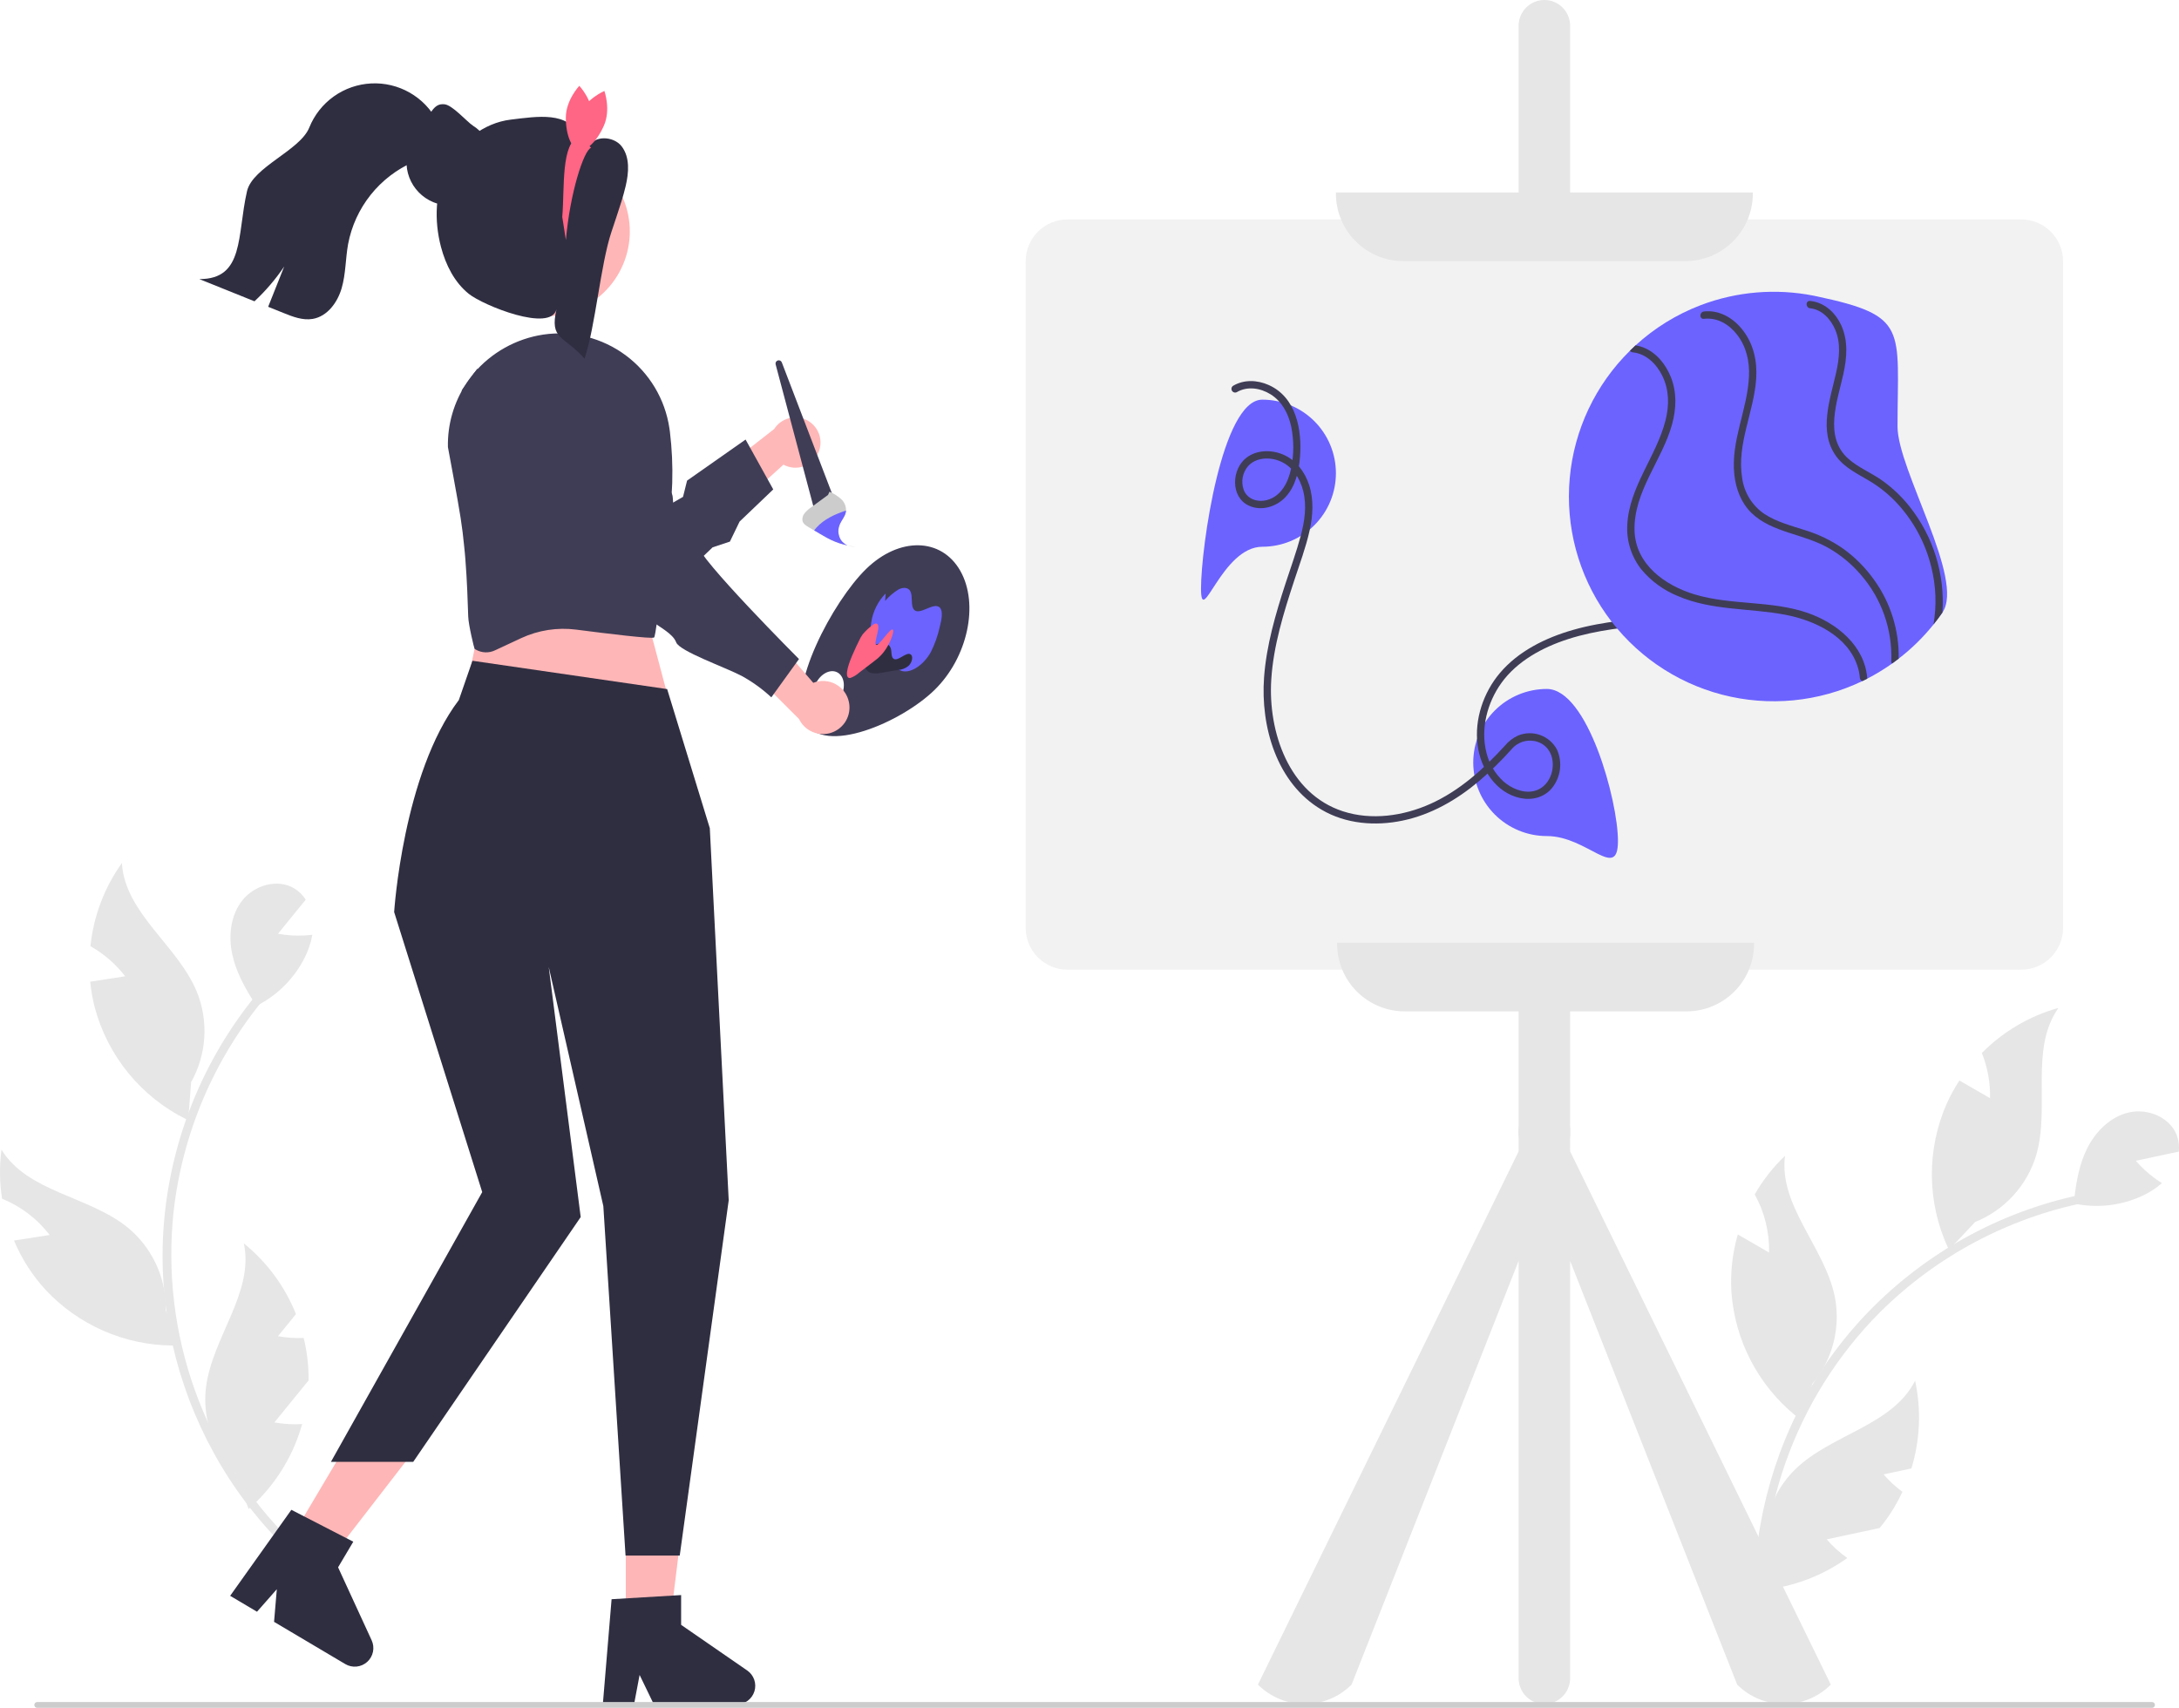 <svg width="361" height="283" viewBox="0 0 361 283" fill="none" xmlns="http://www.w3.org/2000/svg">
<g clip-path="url(#clip0_19_863)">
<path d="M154.817 114.34C160.313 108.978 162.232 100.143 159.104 94.604C155.975 89.066 148.984 88.923 143.488 94.284C137.992 99.646 130.268 114.144 133.396 119.683C136.525 125.221 149.321 119.701 154.817 114.34ZM135.85 117.247C134.68 116.684 134.361 114.917 135.139 113.299C135.916 111.681 137.495 110.825 138.666 111.388C139.837 111.95 140.155 113.718 139.378 115.336C138.6 116.954 137.021 117.809 135.85 117.247Z" fill="#3F3D56"/>
<path d="M148.025 110.26C147.496 109.777 146.967 109.293 146.438 108.81C145.711 108.228 145.116 107.499 144.692 106.671C144.233 105.515 144.118 104.251 144.359 103.031C144.648 101.263 145.474 99.625 146.725 98.342L146.64 99.573C147.276 98.83 148.024 98.191 148.857 97.679C149.64 97.274 150.502 97.303 150.843 98.022C151.233 98.846 150.862 100.324 151.391 100.985C152.305 102.129 154.688 99.659 155.693 100.675C156.278 101.267 156.001 102.671 155.694 103.853C155.378 105.313 154.878 106.728 154.206 108.062C152.983 110.265 150.748 111.721 149.237 111.127C148.784 110.914 148.373 110.62 148.025 110.26Z" fill="#6C63FF"/>
<path d="M143.339 110.556C143.06 109.612 143.632 108.385 144.174 107.351L144.448 107.067C145.012 106.784 145.624 106.608 146.252 106.548C146.544 106.526 146.835 106.604 147.077 106.769C147.319 106.934 147.497 107.177 147.584 107.456C147.744 108.01 147.615 108.802 147.998 109.126C148.74 109.752 150.229 107.813 150.937 108.488C151.335 108.868 151.048 109.845 150.536 110.325C150.053 110.728 149.457 110.97 148.83 111.019C147.921 111.17 147.012 111.321 146.103 111.472C145.572 111.594 145.023 111.622 144.482 111.554C144.217 111.511 143.969 111.395 143.767 111.219C143.565 111.042 143.417 110.813 143.339 110.556Z" fill="#2F2E41"/>
<path d="M140.341 111.258C140.532 109.863 141.6 107.617 142.552 105.697L142.923 105.112C143.455 104.478 144.067 103.916 144.744 103.441C145.262 103.157 145.621 103.366 145.491 104.293C145.376 105.114 144.897 106.452 145.084 106.798C145.445 107.466 147.645 103.648 147.954 104.412C148.127 104.841 147.424 106.552 146.754 107.564C146.273 108.307 145.657 108.954 144.939 109.472C144.073 110.135 143.207 110.798 142.34 111.462C141.916 111.847 141.421 112.146 140.882 112.342C140.481 112.414 140.224 112.105 140.341 111.258Z" fill="#FF6584"/>
<path d="M140.641 116.331C140.512 115.705 140.248 115.115 139.867 114.602C139.485 114.089 138.996 113.666 138.434 113.363C137.871 113.059 137.249 112.883 136.611 112.846C135.973 112.809 135.334 112.912 134.74 113.149L124.577 101.397L122.386 109.167L132.373 119.136C132.836 120.107 133.64 120.874 134.632 121.293C135.623 121.711 136.734 121.751 137.753 121.406C138.772 121.06 139.629 120.352 140.161 119.417C140.693 118.482 140.864 117.384 140.641 116.331Z" fill="#FFB8B8"/>
<path d="M106.904 71.573L104.208 76.139C104.208 76.139 111.318 79.661 111.456 82.441C111.595 85.222 112.103 84.516 113.161 85.28C114.219 86.043 115.473 88.02 115.513 90.194C115.553 92.367 132.369 109.207 132.369 109.207L127.789 115.553C126.298 114.165 124.64 112.969 122.853 111.991C120.131 110.563 112.575 107.912 112.026 106.444C111.477 104.976 109.266 103.908 107.15 102.381C105.035 100.855 109.569 99.559 106.043 97.015C102.517 94.471 83.386 74.441 79.958 72.504C76.53 70.567 76.508 64.654 76.508 64.654L79.053 61.128L106.904 71.573Z" fill="#3F3D56"/>
<path d="M260.127 190.79V188.56C260.186 187.902 260.186 187.239 260.127 186.58V4.266C260.127 3.135 259.677 2.049 258.877 1.249C258.077 0.449 256.992 1.52588e-05 255.86 1.52588e-05C254.729 1.52588e-05 253.644 0.449 252.844 1.249C252.044 2.049 251.594 3.135 251.594 4.266V186.58C251.535 187.239 251.535 187.902 251.594 188.56V190.79L208.405 279.148C209.423 280.167 210.633 280.975 211.964 281.526C213.295 282.078 214.721 282.361 216.162 282.361C217.602 282.361 219.029 282.078 220.36 281.526C221.691 280.975 222.9 280.167 223.919 279.148L251.594 208.938V278.095C251.594 279.227 252.044 280.312 252.844 281.112C253.644 281.912 254.729 282.361 255.86 282.361C256.992 282.361 258.077 281.912 258.877 281.112C259.677 280.312 260.127 279.227 260.127 278.095V208.938L287.802 279.148C288.82 280.167 290.03 280.975 291.361 281.526C292.692 282.078 294.118 282.361 295.559 282.361C296.999 282.361 298.426 282.078 299.757 281.526C301.088 280.975 302.297 280.167 303.316 279.148L260.127 190.79Z" fill="#E6E6E6"/>
<path d="M47.182 256.335C42.536 251.745 38.578 246.507 35.432 240.784C32.296 235.09 29.979 228.982 28.551 222.64C27.103 216.204 26.623 209.589 27.128 203.011C28.175 189.615 33.125 176.82 41.367 166.208C41.87 165.562 42.386 164.927 42.913 164.301C43.501 163.601 44.5 164.609 43.916 165.304C35.506 175.388 30.236 187.716 28.76 200.764C27.693 210.734 28.885 220.817 32.248 230.263C35.611 239.71 41.058 248.278 48.185 255.332C48.837 255.974 47.833 256.977 47.182 256.335Z" fill="#E6E6E6"/>
<path d="M40.795 167.412C41.37 167.197 41.932 166.952 42.48 166.677C42.508 166.72 42.535 166.763 42.563 166.806L40.795 167.412Z" fill="#E6E6E6"/>
<path d="M51.748 154.899C51.516 156.199 51.097 157.458 50.504 158.638C48.866 161.927 46.257 164.633 43.031 166.39C42.852 166.486 42.667 166.587 42.483 166.676C42.263 166.331 42.036 165.986 41.822 165.64C40.375 163.324 39.089 160.889 38.499 158.233C37.809 155.131 38.184 151.648 40.172 149.165C42.155 146.683 45.943 145.569 48.688 147.177C49.48 147.65 50.153 148.3 50.653 149.076C50.379 149.415 50.105 149.749 49.831 150.088C49.807 150.119 49.781 150.149 49.753 150.178C49.515 150.475 49.271 150.767 49.033 151.065C48.038 152.285 47.05 153.512 46.056 154.726C47.457 154.984 48.883 155.082 50.307 155.018C50.42 155.012 50.539 155.006 50.653 155C51.016 154.976 51.385 154.947 51.748 154.899Z" fill="#E6E6E6"/>
<path d="M31.663 179.317L31.282 184.282L31.181 185.628C31.074 185.574 30.961 185.521 30.854 185.467C27.15 183.629 23.881 181.021 21.265 177.819C18.65 174.616 16.748 170.893 15.687 166.896C15.332 165.51 15.084 164.099 14.943 162.675C16.872 162.377 18.807 162.074 20.737 161.776C19.175 159.744 17.218 158.049 14.985 156.792C15.494 151.823 17.29 147.073 20.195 143.009C20.695 151.333 29.413 156.626 32.604 164.324C33.583 166.734 34.007 169.332 33.844 171.928C33.681 174.523 32.936 177.049 31.663 179.317Z" fill="#E6E6E6"/>
<path d="M30.008 222.93C29.544 222.954 29.079 222.966 28.621 222.96C24.658 222.935 20.742 222.1 17.113 220.508C13.485 218.916 10.219 216.6 7.518 213.701C5.331 211.306 3.572 208.553 2.319 205.562C2.361 205.556 2.397 205.55 2.438 205.544C4.368 205.246 6.303 204.943 8.232 204.645C6.183 201.975 3.46 199.9 0.342 198.631C-0.079 195.941 -0.111 193.204 0.247 190.504C4.606 197.607 14.794 198.179 21.231 203.466C24.301 206.025 26.393 209.564 27.156 213.487C27.346 214.456 27.447 215.44 27.459 216.428C27.465 216.666 27.465 216.898 27.459 217.131L27.602 217.452L30.008 222.93Z" fill="#E6E6E6"/>
<path d="M49.158 231.152C47.925 232.665 46.693 234.189 45.46 235.701C46.976 235.98 48.519 236.072 50.057 235.975C48.692 240.866 46.07 245.314 42.453 248.878C42.114 249.211 41.762 249.538 41.405 249.848C41.334 249.914 41.256 249.979 41.185 250.045L40.863 249.134L40.857 249.128L39.035 244.085C36.723 241.761 35.123 238.826 34.42 235.624V235.612C33.993 233.738 33.895 231.804 34.129 229.896C35.147 221.626 42.138 214.189 40.399 206.038C44.23 209.141 47.202 213.173 49.033 217.75C48.038 218.97 47.05 220.197 46.056 221.412C47.457 221.669 48.883 221.767 50.307 221.703C50.806 223.719 51.078 225.784 51.117 227.86C51.123 228.158 51.123 228.449 51.117 228.747C50.492 229.521 49.861 230.289 49.235 231.063C49.211 231.094 49.185 231.124 49.158 231.152Z" fill="#E6E6E6"/>
<path d="M291.044 272.235C290.299 265.747 290.498 259.185 291.633 252.754C292.757 246.352 294.78 240.14 297.642 234.303C300.547 228.381 304.319 222.924 308.835 218.115C318.046 208.331 329.923 201.462 342.997 198.357C343.793 198.169 344.593 197.997 345.397 197.839C346.294 197.662 346.44 199.074 345.55 199.249C332.676 201.838 320.843 208.143 311.516 217.386C304.435 224.487 299.045 233.091 295.745 242.56C292.445 252.029 291.32 262.119 292.454 272.082C292.559 272.99 291.149 273.143 291.044 272.235Z" fill="#E6E6E6"/>
<path d="M341.796 198.937C342.378 199.13 342.97 199.291 343.57 199.42C343.565 199.471 343.558 199.521 343.553 199.572L341.796 198.937Z" fill="#E6E6E6"/>
<path d="M358.174 196.049C357.178 196.917 356.062 197.635 354.861 198.183C351.523 199.72 347.795 200.194 344.179 199.542C343.98 199.504 343.773 199.467 343.573 199.421C343.618 199.014 343.658 198.603 343.707 198.199C344.031 195.488 344.555 192.784 345.76 190.345C347.166 187.495 349.641 185.016 352.747 184.327C355.848 183.635 359.497 185.14 360.629 188.113C360.95 188.979 361.066 189.907 360.97 190.825C360.544 190.917 360.121 191.006 359.695 191.099C359.657 191.108 359.618 191.115 359.579 191.12C359.207 191.202 358.833 191.277 358.461 191.359C356.921 191.688 355.382 192.024 353.846 192.347C354.777 193.427 355.827 194.397 356.977 195.239C357.068 195.305 357.165 195.375 357.257 195.441C357.555 195.65 357.861 195.859 358.174 196.049Z" fill="#E6E6E6"/>
<path d="M327.219 202.492L323.81 206.123L322.888 207.108C322.838 206.999 322.784 206.886 322.734 206.777C320.999 203.024 320.086 198.944 320.055 194.809C320.024 190.675 320.876 186.581 322.553 182.802C323.146 181.5 323.836 180.244 324.619 179.046C326.309 180.023 328.007 180.999 329.697 181.976C329.754 179.414 329.291 176.867 328.338 174.488C331.849 170.935 336.226 168.358 341.037 167.012C336.21 173.812 339.686 183.399 337.349 191.398C336.602 193.889 335.303 196.18 333.55 198.101C331.796 200.021 329.632 201.522 327.219 202.492Z" fill="#E6E6E6"/>
<path d="M298.596 235.442C298.219 235.169 297.849 234.888 297.496 234.596C294.424 232.093 291.895 228.989 290.065 225.475C288.235 221.96 287.142 218.109 286.853 214.157C286.65 210.921 287.005 207.673 287.903 204.557C287.939 204.579 287.971 204.596 288.007 204.618C289.697 205.595 291.396 206.571 293.086 207.548C293.162 204.183 292.341 200.859 290.706 197.918C292.064 195.557 293.754 193.404 295.725 191.524C294.67 199.791 302.252 206.621 303.954 214.774C304.743 218.692 304.156 222.761 302.291 226.296C301.832 227.17 301.294 228.001 300.685 228.778C300.54 228.967 300.394 229.148 300.244 229.326L300.154 229.666L298.596 235.442Z" fill="#E6E6E6"/>
<path d="M308.366 253.849C306.457 254.255 304.542 254.671 302.633 255.077C303.64 256.244 304.785 257.283 306.044 258.171C301.915 261.126 297.084 262.95 292.032 263.461C291.559 263.508 291.08 263.543 290.607 263.56C290.51 263.567 290.409 263.569 290.312 263.575L290.633 262.664L290.632 262.656L292.372 257.584C292.027 254.324 292.619 251.034 294.079 248.099L294.086 248.09C294.928 246.362 296.063 244.793 297.441 243.453C303.418 237.646 313.526 236.231 317.28 228.789C318.321 233.608 318.11 238.612 316.668 243.326C315.128 243.654 313.589 243.991 312.053 244.314C312.984 245.393 314.034 246.363 315.183 247.206C314.309 249.089 313.226 250.868 311.956 252.511C311.774 252.747 311.591 252.974 311.4 253.202C310.428 253.414 309.454 253.617 308.482 253.828C308.444 253.837 308.405 253.844 308.366 253.849Z" fill="#E6E6E6"/>
<path d="M334.867 160.682H176.854C175.017 160.68 173.256 159.949 171.957 158.651C170.658 157.352 169.928 155.591 169.925 153.755V43.289C169.927 41.452 170.658 39.692 171.957 38.393C173.256 37.094 175.017 36.364 176.854 36.362H334.867C336.704 36.364 338.465 37.094 339.764 38.393C341.062 39.692 341.793 41.453 341.795 43.289V153.755C341.793 155.591 341.062 157.352 339.764 158.651C338.465 159.949 336.704 160.68 334.867 160.682Z" fill="#F2F2F2"/>
<path d="M279.223 43.268H232.497C229.535 43.265 226.695 42.087 224.6 39.992C222.505 37.898 221.327 35.058 221.324 32.096V31.893H290.397V32.096C290.393 35.058 289.215 37.898 287.12 39.992C285.026 42.087 282.186 43.265 279.223 43.268Z" fill="#E6E6E6"/>
<path d="M279.426 167.589H232.701C229.738 167.585 226.898 166.407 224.803 164.312C222.709 162.218 221.53 159.378 221.527 156.416V156.213H290.6V156.416C290.597 159.378 289.418 162.218 287.324 164.312C285.229 166.407 282.389 167.585 279.426 167.589Z" fill="#E6E6E6"/>
<path d="M268.05 139.352C268.05 146.084 262.999 138.54 256.267 138.54C253.034 138.54 249.933 137.256 247.647 134.97C245.362 132.684 244.077 129.584 244.077 126.352C244.077 123.119 245.362 120.019 247.647 117.733C249.933 115.447 253.034 114.163 256.267 114.163C262.999 114.163 268.05 132.621 268.05 139.352Z" fill="#6C63FF"/>
<path d="M221.324 78.411C221.324 81.644 220.04 84.744 217.754 87.03C215.468 89.315 212.367 90.599 209.134 90.599C202.402 90.599 198.977 104.237 198.977 97.506C198.977 90.775 202.402 66.223 209.134 66.223C212.367 66.223 215.468 67.507 217.754 69.793C220.04 72.079 221.324 75.179 221.324 78.411Z" fill="#6C63FF"/>
<path d="M204.917 64.974C206.676 63.948 208.83 64.3 210.501 65.34C212.402 66.522 213.454 68.559 213.917 70.697C214.382 72.994 214.374 75.362 213.894 77.656C213.441 79.868 212.28 82.218 209.925 82.853C208.355 83.276 206.601 82.731 206.029 81.111C205.809 80.461 205.76 79.765 205.887 79.09C206.014 78.415 206.312 77.785 206.754 77.259C208.075 75.772 210.379 75.696 212.108 76.438C214.143 77.31 215.383 79.28 215.906 81.364C216.527 83.842 216.135 86.412 215.482 88.841C214.771 91.481 213.83 94.062 212.984 96.66C211.334 101.728 209.816 106.892 209.421 112.232C208.818 120.39 211.504 129.804 218.961 134.18C222.987 136.542 227.831 136.919 232.337 135.986C237.09 135.002 241.334 132.548 245.02 129.451C246.935 127.813 248.737 126.049 250.414 124.168C250.92 123.559 251.594 123.115 252.353 122.89C253.112 122.666 253.92 122.672 254.675 122.908C258.552 124.14 257.838 130.346 254.002 131.107C252.259 131.453 250.37 130.615 249.08 129.483C247.668 128.194 246.68 126.507 246.246 124.646C245.27 120.732 246.409 116.424 248.724 113.191C251.339 109.538 255.572 107.264 259.761 105.911C264.53 104.371 269.524 103.917 274.483 103.415C279.559 102.901 284.688 102.301 289.48 100.455C293.336 98.957 296.917 96.832 300.08 94.165C306.454 88.835 310.969 81.617 312.973 73.553C313.44 71.603 313.742 69.619 313.878 67.619C313.931 66.836 312.712 66.839 312.659 67.619C312.062 76.336 308.022 84.628 301.912 90.819C298.865 93.92 295.297 96.462 291.371 98.33C286.641 100.565 281.499 101.443 276.336 102.003C271.063 102.575 265.723 102.912 260.6 104.381C256.071 105.68 251.556 107.883 248.47 111.546C245.75 114.776 244.259 119.206 244.79 123.427C245.284 127.354 247.788 131.397 251.903 132.251C253.834 132.651 255.832 132.142 257.12 130.59C257.834 129.707 258.29 128.644 258.436 127.518C258.583 126.392 258.415 125.247 257.95 124.211C257.358 123.092 256.37 122.233 255.179 121.802C253.988 121.371 252.68 121.399 251.508 121.88C250.651 122.274 249.895 122.858 249.297 123.587C245.781 127.443 241.789 131.042 236.983 133.203C232.501 135.219 227.222 135.977 222.482 134.435C213.509 131.515 210.072 121.256 210.612 112.636C210.966 106.995 212.661 101.546 214.414 96.207C215.309 93.481 216.328 90.763 216.956 87.959C217.519 85.449 217.691 82.79 216.871 80.314C216.156 78.154 214.714 76.23 212.581 75.324C210.642 74.502 208.267 74.521 206.534 75.818C204.028 77.694 203.799 82.343 206.893 83.787C208.946 84.744 211.42 83.999 212.934 82.408C214.632 80.625 215.185 78.112 215.376 75.734C215.737 71.24 214.746 65.82 210.175 63.792C208.291 62.956 206.117 62.862 204.301 63.921C204.168 64.006 204.072 64.139 204.034 64.292C203.997 64.446 204.021 64.608 204.1 64.745C204.18 64.881 204.31 64.981 204.462 65.024C204.615 65.067 204.778 65.049 204.917 64.974Z" fill="#3F3D56"/>
<path d="M314.369 70.692C314.369 77.83 325.575 96.031 321.805 101.496C321.337 102.178 320.843 102.842 320.322 103.486C318.635 105.595 316.701 107.493 314.56 109.138C314.199 109.422 313.833 109.694 313.463 109.958C312.149 110.89 310.771 111.728 309.339 112.465C309.079 112.595 308.815 112.725 308.551 112.855C301.311 116.335 293.071 117.133 285.298 115.108C277.525 113.082 270.722 108.365 266.101 101.796C261.479 95.226 259.339 87.23 260.061 79.23C260.782 71.231 264.318 63.747 270.041 58.11C270.341 57.809 270.65 57.516 270.967 57.228C274.11 54.348 277.771 52.088 281.755 50.569C281.759 50.569 281.759 50.565 281.763 50.565C287.737 48.297 294.23 47.755 300.498 49.001H300.506C300.644 49.029 300.782 49.058 300.92 49.09C316.267 52.336 314.369 54.38 314.369 70.692Z" fill="#6C63FF"/>
<path d="M309.343 112.311C309.348 112.362 309.347 112.414 309.339 112.465C309.079 112.595 308.815 112.725 308.551 112.855C308.433 112.818 308.329 112.747 308.253 112.649C308.176 112.552 308.132 112.434 308.124 112.311C308.074 111.697 307.955 111.091 307.771 110.503C306.186 105.4 300.628 102.792 295.776 101.869C289.84 100.736 283.595 101.207 277.947 98.757C275.632 97.815 273.58 96.323 271.97 94.41C270.286 92.303 269.439 89.648 269.594 86.955C269.927 80.621 274.392 75.665 275.92 69.688C276.55 67.226 276.55 64.659 275.428 62.335C274.477 60.36 272.771 58.626 270.496 58.382C270.404 58.375 270.315 58.347 270.236 58.3C270.157 58.252 270.09 58.187 270.041 58.11C270.341 57.809 270.65 57.516 270.967 57.228C271.379 57.289 271.784 57.394 272.174 57.541C274.4 58.394 275.948 60.324 276.818 62.489C277.821 64.996 277.728 67.694 277.029 70.265C275.4 76.262 270.613 81.466 270.8 87.93C270.963 93.533 275.855 97.027 280.787 98.505C286.89 100.334 293.501 99.468 299.539 101.585C304.289 103.251 308.9 106.976 309.343 112.311Z" fill="#3F3D56"/>
<path d="M314.56 109.138C314.199 109.422 313.833 109.694 313.463 109.958C313.414 109.906 313.376 109.843 313.353 109.774C313.33 109.705 313.322 109.632 313.329 109.56C313.532 104.305 311.72 99.17 308.262 95.207C306.765 93.466 304.985 91.991 302.996 90.843C300.916 89.653 298.633 89.015 296.37 88.275C294.143 87.548 291.88 86.667 290.177 85.005C288.442 83.311 287.589 81.015 287.329 78.643C286.716 73.02 289.531 67.852 289.759 62.315C289.86 59.844 289.316 57.443 287.784 55.457C286.46 53.742 284.505 52.572 282.291 52.832C281.559 52.921 281.523 51.849 282.157 51.642C282.2 51.627 282.245 51.618 282.291 51.613C284.867 51.313 287.203 52.726 288.735 54.709C290.519 57.013 291.136 59.82 290.957 62.692C290.608 68.25 287.683 73.593 288.633 79.24C288.797 80.428 289.207 81.568 289.84 82.587C290.472 83.606 291.311 84.481 292.302 85.155C294.342 86.5 296.751 87.105 299.051 87.853C301.346 88.553 303.514 89.615 305.475 90.998C307.394 92.402 309.075 94.104 310.456 96.039C313.212 99.843 314.652 104.442 314.56 109.138Z" fill="#3F3D56"/>
<path d="M321.805 101.496C321.337 102.178 320.843 102.842 320.322 103.486C320.865 100.33 320.744 97.095 319.968 93.988C319.019 90.076 317.099 86.467 314.385 83.494C313.026 82.014 311.46 80.737 309.737 79.703C307.767 78.525 305.613 77.529 304.219 75.628C301.196 71.5 303.236 66.113 304.211 61.677C304.723 59.361 305 56.895 304.053 54.652C303.317 52.913 301.863 51.284 299.888 51.085C299.112 51.008 299.108 49.785 299.888 49.866C300.034 49.883 300.181 49.903 300.327 49.927C302.484 50.317 304.146 51.926 305.048 53.909C306.218 56.497 305.987 59.292 305.39 62.002C304.406 66.459 302.127 72.362 306.202 76.002C307.921 77.538 310.152 78.387 312.004 79.748C313.665 80.961 315.152 82.395 316.425 84.01C320.326 88.969 322.243 95.201 321.805 101.496Z" fill="#3F3D56"/>
<path d="M103.677 269.936H110.887L114.318 242.127H103.677V269.936Z" fill="#FFB6B6"/>
<path d="M99.871 282.427H105.042L105.965 277.546L108.328 282.427H122.042C122.7 282.427 123.34 282.217 123.87 281.828C124.399 281.438 124.79 280.89 124.986 280.262C125.181 279.635 125.171 278.961 124.957 278.34C124.743 277.718 124.335 277.182 123.794 276.808L112.843 269.245V264.311L101.323 264.998L99.871 282.427Z" fill="#2F2E41"/>
<path d="M47.775 255.632L53.977 259.309L71.114 237.14L61.962 231.713L47.775 255.632Z" fill="#FFB6B6"/>
<path d="M38.13 264.435L42.577 267.072L45.861 263.344L45.404 268.748L57.2 275.743C57.765 276.078 58.423 276.224 59.077 276.159C59.731 276.094 60.348 275.822 60.836 275.382C61.324 274.942 61.659 274.358 61.792 273.714C61.925 273.07 61.848 272.401 61.573 271.804L56.011 259.713L58.529 255.468L48.27 250.184L38.13 264.435Z" fill="#2F2E41"/>
<path d="M104.457 92.131L110.399 114.466L77.112 114.904L81.492 93.445L104.457 92.131Z" fill="#FFB6B6"/>
<path d="M110.527 114.183L117.596 137.239L120.727 198.894L112.614 257.762H103.635L99.956 199.853L90.909 160.23L96.206 201.672L68.459 242.235H54.825L79.891 197.536L65.3 151.134C65.3 151.134 66.763 128.188 76.017 115.999L78.27 109.492L110.527 114.183Z" fill="#2F2E41"/>
<path d="M110.987 71.561C110.968 71.36 110.939 71.15 110.901 70.949C110.182 66.13 107.582 61.792 103.672 58.885C99.761 55.978 94.858 54.738 90.035 55.438C85.506 56.116 81.38 58.424 78.432 61.927V61.937C78.279 62.118 78.135 62.309 77.992 62.501C77.734 62.825 77.495 63.169 77.266 63.514C75.194 66.644 74.127 70.331 74.207 74.084C74.207 74.084 75.947 83.345 76.31 85.802C76.558 87.388 76.749 88.946 76.893 90.466C76.979 91.23 77.046 91.985 77.103 92.721V92.731C77.39 96.372 77.485 99.641 77.571 102.174C77.61 103.55 78.566 107.459 78.623 107.507C78.682 107.551 78.746 107.594 78.813 107.636C79.298 107.918 79.845 108.076 80.405 108.097C80.966 108.117 81.523 108 82.027 107.754L86.327 105.748C89.182 104.42 92.355 103.93 95.478 104.334C100.588 104.997 108.032 105.907 108.369 105.632C108.771 105.287 110.71 87.933 111.217 82.476C111.284 81.692 111.341 80.879 111.37 80.01V80C111.454 77.181 111.326 74.361 110.987 71.561Z" fill="#3F3D56"/>
<path d="M135.712 74.681C135.519 75.255 135.203 75.78 134.785 76.218C134.367 76.657 133.858 76.998 133.294 77.219C132.73 77.44 132.125 77.534 131.52 77.495C130.916 77.456 130.327 77.285 129.796 76.995L118.884 86.876L117.719 79.316L128.259 71.091C128.807 70.231 129.651 69.602 130.632 69.323C131.613 69.044 132.662 69.134 133.58 69.576C134.499 70.019 135.223 70.783 135.616 71.724C136.009 72.665 136.043 73.717 135.712 74.681Z" fill="#FFB8B8"/>
<path d="M95.099 55.519C95.099 55.519 105.838 57.524 99.726 78.368L102.086 88.7L113.158 82.332L113.829 79.64L123.523 72.836L128.106 81.098L122.533 86.423L120.923 89.747L118.064 90.693L109.208 99.155L105.494 101.424C105.494 101.424 100.772 104.35 96.572 102.765C95.451 102.345 94.402 101.752 93.465 101.006C91.632 99.545 90.005 97.311 88.986 93.933C85.207 81.401 83.788 72.638 83.788 72.638L95.099 55.519Z" fill="#3F3D56"/>
<path d="M135.002 84.836L128.5 60.38C128.465 60.247 128.482 60.105 128.548 59.984C128.614 59.863 128.724 59.772 128.856 59.73C128.987 59.687 129.129 59.697 129.254 59.756C129.378 59.816 129.475 59.921 129.524 60.05L138.275 82.906L135.002 84.836Z" fill="#3F3D56"/>
<path d="M140.415 90.38C139.467 90.182 138.546 89.874 137.671 89.46C137.226 89.248 136.796 89.008 136.376 88.761C136.226 88.678 136.078 88.589 135.931 88.503C135.581 88.299 135.231 88.094 134.879 87.887C134.58 87.714 134.279 87.539 133.984 87.364C133.547 87.109 133.077 86.813 132.951 86.322C132.912 86.089 132.926 85.851 132.99 85.624C133.055 85.398 133.169 85.188 133.325 85.011C133.644 84.637 134.014 84.309 134.423 84.037C135.341 83.362 136.259 82.689 137.179 82.018L137.425 81.479C138.171 81.794 138.857 82.237 139.451 82.789C139.686 83.027 139.87 83.311 139.992 83.622C140.114 83.934 140.172 84.267 140.163 84.601C140.154 84.749 140.13 84.895 140.09 85.038C139.913 85.663 139.448 86.194 139.172 86.793C139.116 86.919 139.067 87.047 139.027 87.179C138.904 87.565 138.867 87.973 138.919 88.375C138.972 88.777 139.113 89.162 139.331 89.503C139.604 89.891 139.979 90.194 140.415 90.38Z" fill="#CCCCCC"/>
<path d="M141.774 90.606C141.309 90.64 140.843 90.563 140.414 90.38C140.864 90.478 141.317 90.553 141.774 90.606Z" fill="#E6E6E6"/>
<path d="M140.415 90.38C139.467 90.182 138.546 89.874 137.671 89.46C137.226 89.248 136.796 89.008 136.376 88.761C136.226 88.678 136.078 88.589 135.931 88.503C135.581 88.299 135.231 88.094 134.879 87.887C135.002 87.722 135.134 87.563 135.274 87.411C136.576 85.994 138.355 85.195 140.163 84.601C140.154 84.749 140.13 84.895 140.09 85.038C139.913 85.663 139.448 86.194 139.172 86.793C139.116 86.919 139.067 87.047 139.027 87.179C138.904 87.565 138.867 87.973 138.919 88.375C138.972 88.777 139.113 89.162 139.331 89.503C139.604 89.89 139.979 90.194 140.415 90.38Z" fill="#6C63FF"/>
<path d="M357.011 282.517C357.011 282.58 356.998 282.643 356.974 282.702C356.95 282.761 356.914 282.814 356.869 282.859C356.824 282.904 356.771 282.939 356.712 282.964C356.654 282.988 356.591 283 356.527 283H6.169C6.04 283 5.917 282.949 5.827 282.858C5.736 282.768 5.685 282.645 5.685 282.517C5.685 282.388 5.736 282.265 5.827 282.175C5.917 282.084 6.04 282.033 6.169 282.033H356.527C356.591 282.033 356.654 282.045 356.712 282.069C356.771 282.094 356.824 282.129 356.869 282.174C356.914 282.219 356.95 282.273 356.974 282.331C356.998 282.39 357.011 282.453 357.011 282.517Z" fill="#CCCCCC"/>
<path d="M102.615 45.093C106.343 38.273 103.836 29.722 97.016 25.994C90.196 22.266 81.644 24.773 77.916 31.592C74.188 38.412 76.694 46.963 83.514 50.691C90.335 54.419 98.886 51.912 102.615 45.093Z" fill="#FFB6B6"/>
<path d="M81.681 26.86V26.87C81.683 27.483 81.605 28.092 81.449 28.684C81.424 28.788 81.395 28.897 81.36 29.001V29.006C81.028 30.063 80.456 31.03 79.689 31.829C78.921 32.628 77.978 33.239 76.935 33.613C76.782 33.672 76.624 33.722 76.466 33.767C76.132 33.863 75.792 33.932 75.447 33.974C75.138 34.018 74.825 34.039 74.513 34.038C74.268 34.039 74.024 34.028 73.781 34.004C73.212 33.946 72.652 33.818 72.115 33.623C72.031 33.599 71.948 33.569 71.868 33.534C71.827 33.52 71.788 33.503 71.749 33.485C70.852 33.109 70.041 32.556 69.364 31.857C68.688 31.159 68.161 30.33 67.814 29.422C67.468 28.513 67.31 27.544 67.35 26.572C67.39 25.601 67.626 24.648 68.046 23.771L68.051 23.766C68.402 23.03 68.879 22.361 69.46 21.788C70.755 20.498 71.326 17.265 73.294 17.265C73.388 17.263 73.482 17.266 73.576 17.274C74.895 17.319 77.336 20.167 78.374 20.839C79.145 21.326 79.813 21.959 80.341 22.703C80.893 23.468 81.286 24.335 81.498 25.254C81.62 25.781 81.681 26.32 81.681 26.86Z" fill="#2F2E41"/>
<path d="M72.922 24.364C71.809 25.66 70.066 26.164 68.494 26.838C65.719 28.056 63.282 29.932 61.396 32.303C59.51 34.675 58.231 37.471 57.67 40.449C57.235 42.874 57.292 45.385 56.605 47.749C55.922 50.114 54.232 52.434 51.806 52.844C50.165 53.124 48.519 52.491 46.975 51.865C46.126 51.524 45.277 51.181 44.428 50.837C45.314 48.615 46.198 46.393 47.081 44.17C45.662 46.267 44.011 48.199 42.161 49.927C39.117 48.7 36.071 47.473 33.023 46.246C40.523 46.275 39.243 38.994 40.921 31.689C41.844 27.675 49.698 24.957 51.238 21.139C52.07 19.067 53.478 17.277 55.295 15.981C57.113 14.685 59.264 13.937 61.494 13.825C63.723 13.713 65.938 14.242 67.877 15.349C69.815 16.457 71.395 18.096 72.431 20.074C73.971 20.688 74.016 23.085 72.922 24.364Z" fill="#2F2E41"/>
<path d="M103.004 24.264C101.631 22.456 98.172 22.386 97.478 24.548L96.019 22.569C94.126 18.434 89.132 19.276 84.617 19.821C80.102 20.366 76.123 23.548 74.103 27.623C72.083 31.697 71.9 36.536 73.063 40.932C73.846 43.891 75.283 46.777 77.668 48.694C80.052 50.612 91.262 55.147 92.196 51.242C91.029 56.336 93.376 55.539 96.85 59.444C98.649 54.039 99.493 43.856 101.292 38.451C101.563 37.637 101.834 36.824 102.105 36.01C102.676 34.295 103.247 32.578 103.66 30.818C104.178 28.607 104.378 26.073 103.004 24.264Z" fill="#2F2E41"/>
<path d="M93.753 39.779L93.151 35.95C93.56 31.187 92.893 23.611 96.019 22.569L97.93 24.481C96.721 24.884 94.421 32.007 93.753 39.779Z" fill="#FF6584"/>
<path d="M98.211 19.501C98.211 22.418 97.211 24.783 95.977 24.783C94.743 24.783 93.742 22.418 93.742 19.501C93.742 16.584 95.977 14.22 95.977 14.22C95.977 14.22 98.211 16.584 98.211 19.501Z" fill="#FF6584"/>
<path d="M100.055 20.805C98.882 23.477 97.016 25.24 95.886 24.744C94.756 24.248 94.79 21.681 95.962 19.01C97.134 16.338 100.131 15.071 100.131 15.071C100.131 15.071 101.227 18.134 100.055 20.805Z" fill="#FF6584"/>
</g>
<defs>
<clipPath id="clip0_19_863">
<rect width="361" height="283" fill="white"/>
</clipPath>
</defs>
</svg>
